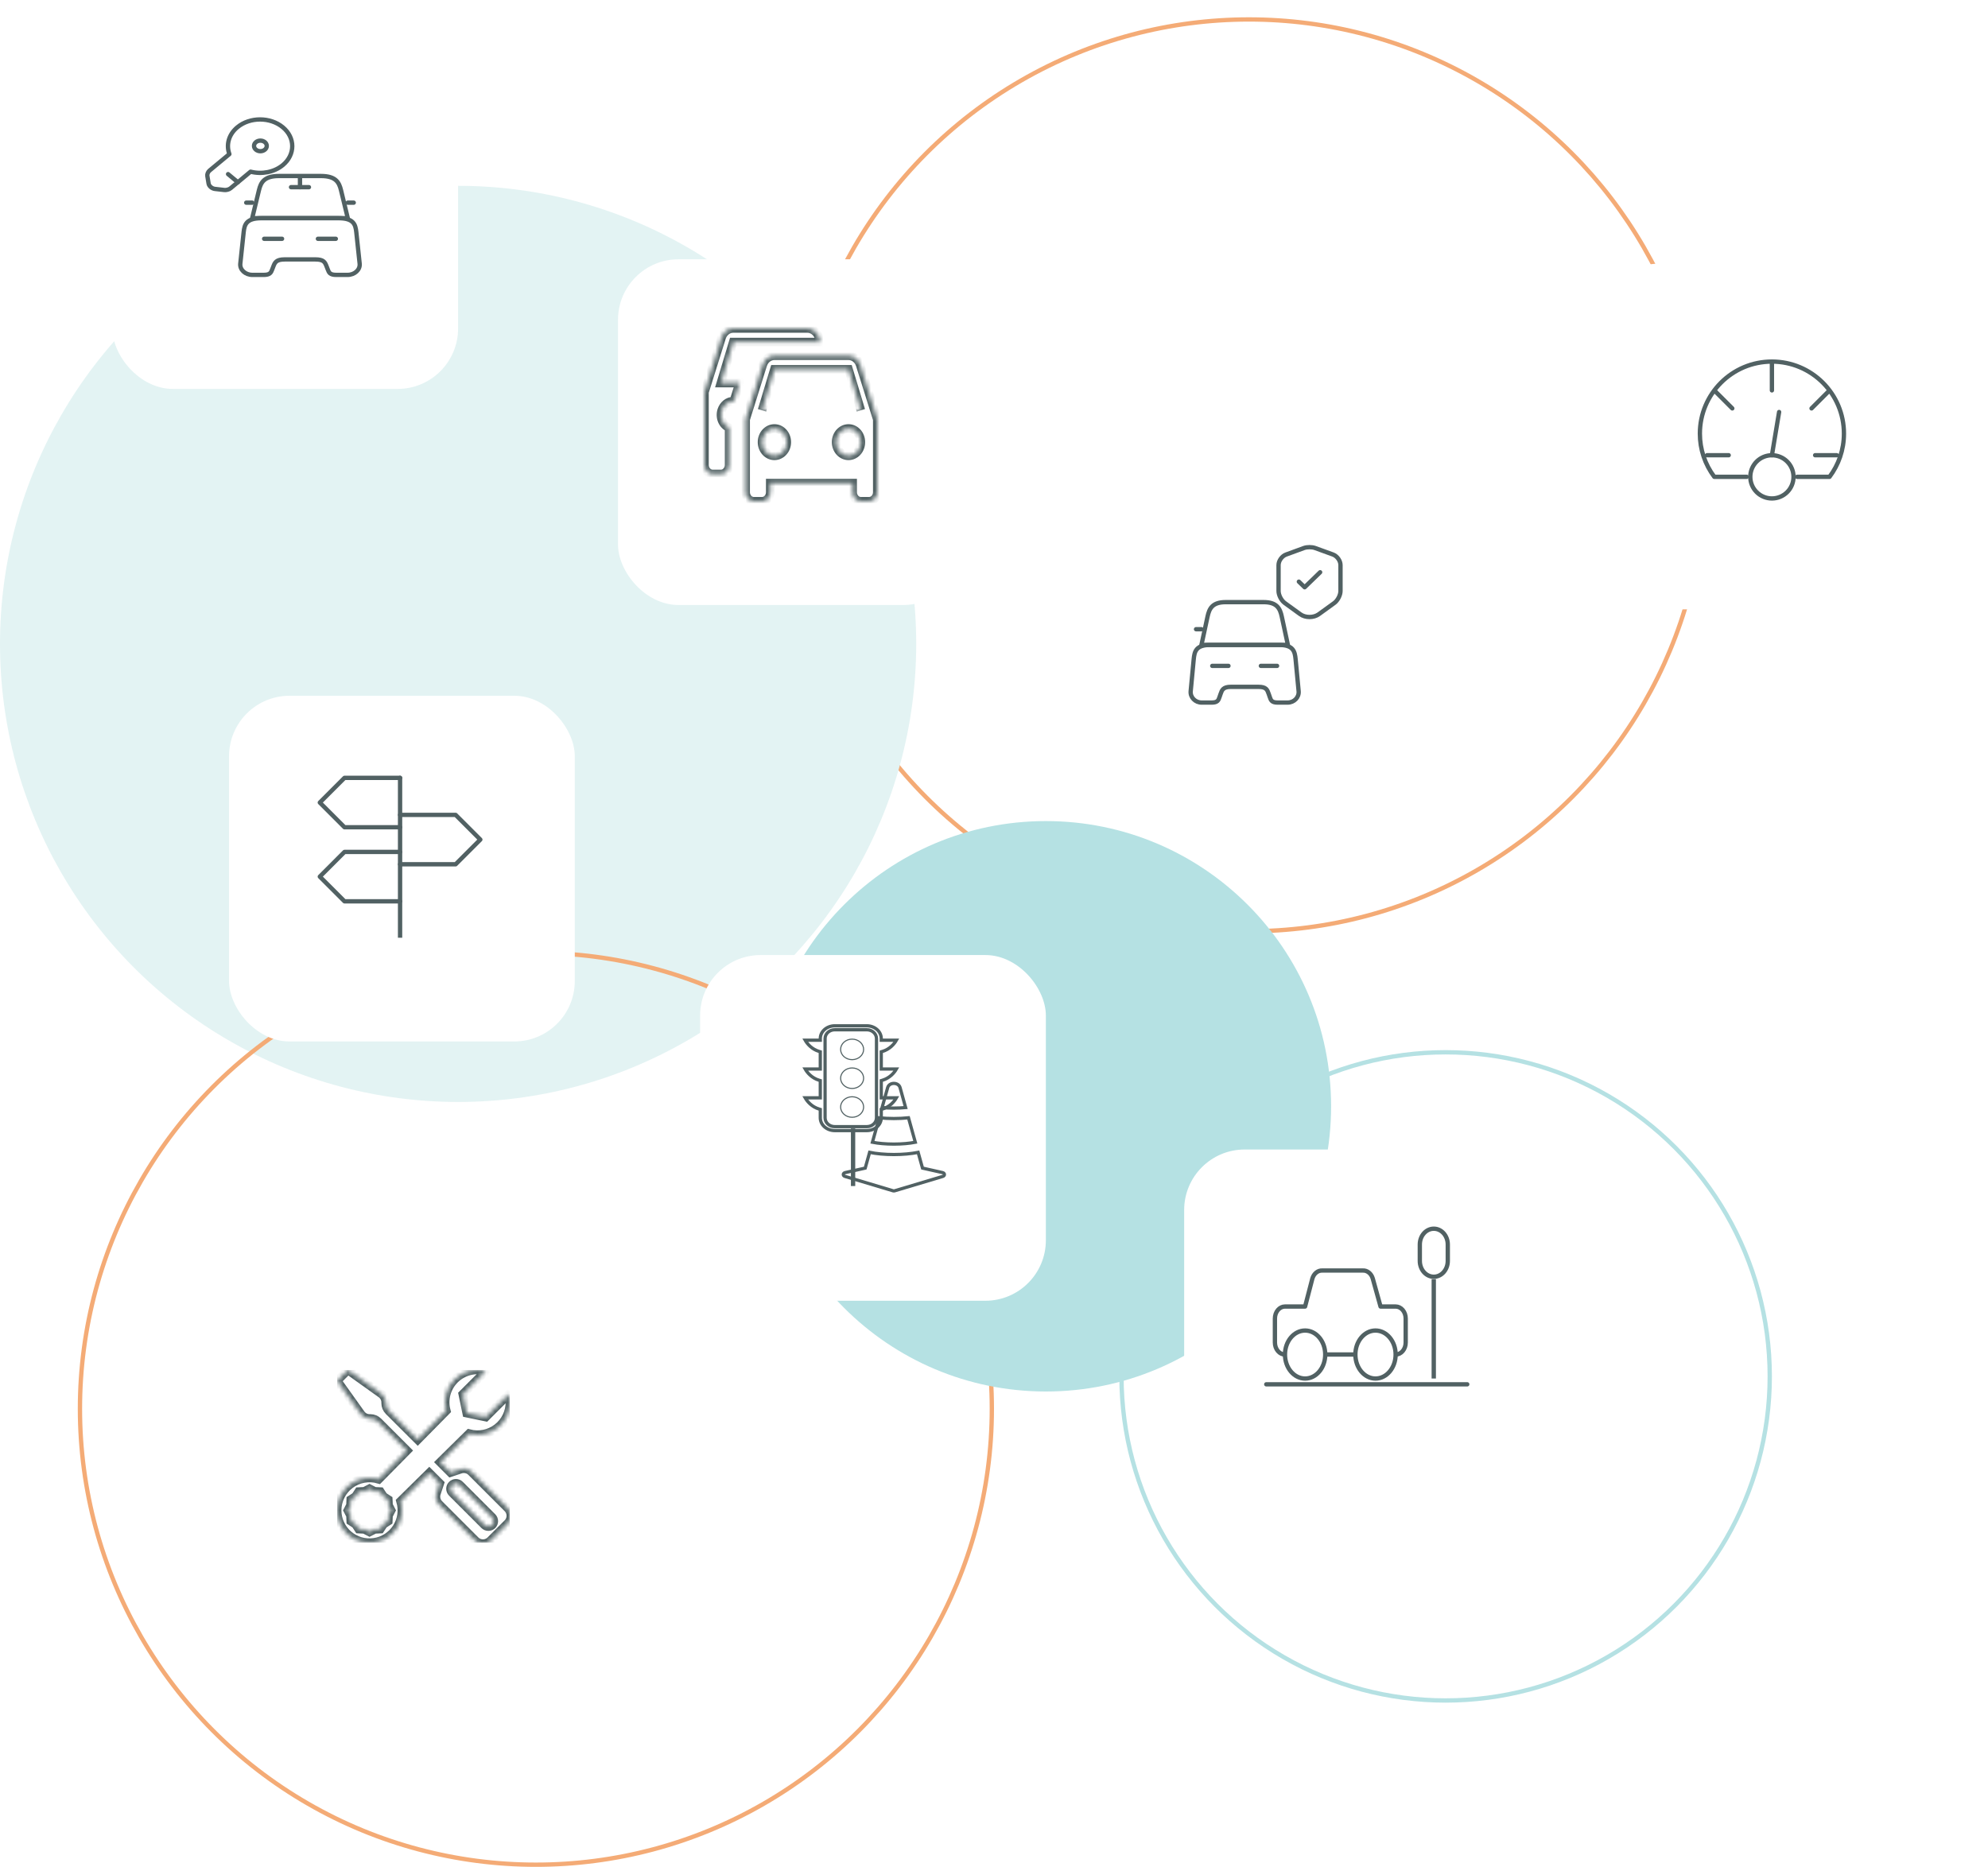 <svg width="460" height="432" viewBox="0 0 460 432" fill="none" xmlns="http://www.w3.org/2000/svg">
<circle cx="289" cy="110" r="105.5" stroke="#F4AB76"/>
<circle cx="106" cy="149" r="106" fill="#E3F3F3"/>
<circle cx="124" cy="326" r="105.5" stroke="#F4AB76"/>
<circle cx="334.5" cy="318.5" r="75" stroke="#B5E1E3"/>
<circle cx="242" cy="256" r="66" fill="#B5E1E3"/>
<g filter="url(#filter0_d_3904_15112)">
<rect x="143" y="56" width="80" height="80" rx="14" fill="white"/>
</g>
<mask id="path-7-inside-1_3904_15112" fill="white">
<path d="M176.333 94.947L179.19 85.474H196.333L199.19 94.947M196.333 105.474C195.576 105.474 194.849 105.141 194.313 104.549C193.777 103.957 193.476 103.153 193.476 102.316C193.476 101.478 193.777 100.675 194.313 100.083C194.849 99.491 195.576 99.158 196.333 99.158C197.091 99.158 197.818 99.491 198.354 100.083C198.889 100.675 199.19 101.478 199.19 102.316C199.19 103.153 198.889 103.957 198.354 104.549C197.818 105.141 197.091 105.474 196.333 105.474ZM179.19 105.474C178.433 105.474 177.706 105.141 177.17 104.549C176.634 103.957 176.333 103.153 176.333 102.316C176.333 101.478 176.634 100.675 177.17 100.083C177.706 99.491 178.433 99.158 179.19 99.158C179.948 99.158 180.675 99.491 181.211 100.083C181.747 100.675 182.048 101.478 182.048 102.316C182.048 103.153 181.747 103.957 181.211 104.549C180.675 105.141 179.948 105.474 179.19 105.474ZM199.038 84.421C198.638 83.158 197.552 82.316 196.333 82.316H179.19C177.971 82.316 176.886 83.158 176.486 84.421L172.524 97.053V113.895C172.524 114.453 172.724 114.989 173.082 115.383C173.439 115.778 173.923 116 174.429 116H176.333C176.839 116 177.323 115.778 177.68 115.383C178.037 114.989 178.238 114.453 178.238 113.895V111.789H197.286V113.895C197.286 114.453 197.486 114.989 197.844 115.383C198.201 115.778 198.685 116 199.19 116H201.095C201.6 116 202.085 115.778 202.442 115.383C202.799 114.989 203 114.453 203 113.895V97.053L199.038 84.421ZM189.514 78.105C189.114 76.842 188.029 76 186.81 76H169.667C168.448 76 167.362 76.842 166.962 78.105L163 90.737V107.579C163 108.137 163.201 108.673 163.558 109.068C163.915 109.462 164.4 109.684 164.905 109.684H166.81C167.315 109.684 167.799 109.462 168.156 109.068C168.514 108.673 168.714 108.137 168.714 107.579V98.968C168.363 98.829 168.039 98.614 167.763 98.337C167.486 98.059 167.262 97.724 167.103 97.351C166.944 96.977 166.853 96.573 166.835 96.16C166.817 95.748 166.873 95.336 167 94.947C167.419 93.684 168.467 92.842 169.667 92.842H169.8L171.133 88.632H166.81L169.667 79.158H189.838L189.514 78.105V78.105Z"/>
</mask>
<path d="M179.19 85.474V84.474H178.448L178.233 85.185L179.19 85.474ZM196.333 85.474L197.291 85.185L197.076 84.474H196.333V85.474ZM196.333 105.474V106.474V105.474ZM196.333 99.158V98.158V99.158ZM179.19 105.474V106.474V105.474ZM176.333 102.316H175.333H176.333ZM179.19 99.158V98.158V99.158ZM182.048 102.316H183.048H182.048ZM199.038 84.421L199.992 84.122L199.991 84.119L199.038 84.421ZM176.486 84.421L175.532 84.119L175.532 84.122L176.486 84.421ZM172.524 97.053L171.57 96.753L171.524 96.9V97.053H172.524ZM178.238 111.789V110.789H177.238V111.789H178.238ZM197.286 111.789H198.286V110.789H197.286V111.789ZM203 97.053H204V96.9L203.954 96.753L203 97.053ZM166.962 78.105L166.009 77.803L166.008 77.806L166.962 78.105ZM163 90.737L162.046 90.438L162 90.584V90.737H163ZM163 107.579H162H163ZM168.714 107.579H169.714H168.714ZM168.714 98.968H169.714V98.289L169.083 98.039L168.714 98.968ZM167 94.947L166.051 94.632L166.049 94.638L167 94.947ZM169.8 92.842V93.842H170.532L170.753 93.144L169.8 92.842ZM171.133 88.632L172.087 88.933L172.499 87.632H171.133V88.632ZM166.81 88.632L165.852 88.343L165.463 89.632H166.81V88.632ZM169.667 79.158V78.158H168.924L168.709 78.869L169.667 79.158ZM189.838 79.158V80.158H191.192L190.794 78.864L189.838 79.158ZM177.291 95.236L180.148 85.762L178.233 85.185L175.376 94.659L177.291 95.236ZM179.19 86.474H196.333V84.474H179.19V86.474ZM195.376 85.762L198.233 95.236L200.148 94.659L197.291 85.185L195.376 85.762ZM196.333 104.474C195.875 104.474 195.412 104.273 195.055 103.878L193.571 105.22C194.285 106.009 195.276 106.474 196.333 106.474V104.474ZM195.055 103.878C194.694 103.479 194.476 102.919 194.476 102.316H192.476C192.476 103.388 192.861 104.434 193.571 105.22L195.055 103.878ZM194.476 102.316C194.476 101.713 194.694 101.153 195.055 100.754L193.571 99.412C192.861 100.198 192.476 101.244 192.476 102.316H194.476ZM195.055 100.754C195.412 100.358 195.875 100.158 196.333 100.158V98.158C195.276 98.158 194.285 98.623 193.571 99.412L195.055 100.754ZM196.333 100.158C196.792 100.158 197.254 100.358 197.612 100.754L199.095 99.412C198.381 98.623 197.39 98.158 196.333 98.158V100.158ZM197.612 100.754C197.973 101.153 198.19 101.713 198.19 102.316H200.19C200.19 101.244 199.806 100.198 199.095 99.412L197.612 100.754ZM198.19 102.316C198.19 102.919 197.973 103.479 197.612 103.878L199.095 105.22C199.806 104.434 200.19 103.388 200.19 102.316H198.19ZM197.612 103.878C197.254 104.273 196.792 104.474 196.333 104.474V106.474C197.39 106.474 198.381 106.009 199.095 105.22L197.612 103.878ZM179.19 104.474C178.732 104.474 178.269 104.273 177.912 103.878L176.429 105.22C177.142 106.009 178.133 106.474 179.19 106.474V104.474ZM177.912 103.878C177.551 103.479 177.333 102.919 177.333 102.316H175.333C175.333 103.388 175.718 104.434 176.429 105.22L177.912 103.878ZM177.333 102.316C177.333 101.713 177.551 101.153 177.912 100.754L176.429 99.412C175.718 100.198 175.333 101.244 175.333 102.316H177.333ZM177.912 100.754C178.269 100.358 178.732 100.158 179.19 100.158V98.158C178.133 98.158 177.142 98.623 176.429 99.412L177.912 100.754ZM179.19 100.158C179.649 100.158 180.111 100.358 180.469 100.754L181.952 99.412C181.238 98.623 180.248 98.158 179.19 98.158V100.158ZM180.469 100.754C180.83 101.153 181.048 101.713 181.048 102.316H183.048C183.048 101.244 182.663 100.198 181.952 99.412L180.469 100.754ZM181.048 102.316C181.048 102.919 180.83 103.479 180.469 103.878L181.952 105.22C182.663 104.434 183.048 103.388 183.048 102.316H181.048ZM180.469 103.878C180.111 104.273 179.649 104.474 179.19 104.474V106.474C180.248 106.474 181.238 106.009 181.952 105.22L180.469 103.878ZM199.991 84.119C199.474 82.487 198.035 81.316 196.333 81.316V83.316C197.07 83.316 197.802 83.829 198.085 84.723L199.991 84.119ZM196.333 81.316H179.19V83.316H196.333V81.316ZM179.19 81.316C177.489 81.316 176.049 82.487 175.532 84.119L177.439 84.723C177.722 83.829 178.454 83.316 179.19 83.316V81.316ZM175.532 84.122L171.57 96.753L173.478 97.352L177.44 84.72L175.532 84.122ZM171.524 97.053V113.895H173.524V97.053H171.524ZM171.524 113.895C171.524 114.688 171.808 115.466 172.34 116.054L173.823 114.712C173.641 114.511 173.524 114.218 173.524 113.895H171.524ZM172.34 116.054C172.875 116.646 173.624 117 174.429 117V115C174.223 115 174.002 114.911 173.823 114.712L172.34 116.054ZM174.429 117H176.333V115H174.429V117ZM176.333 117C177.138 117 177.887 116.646 178.422 116.054L176.939 114.712C176.759 114.911 176.539 115 176.333 115V117ZM178.422 116.054C178.954 115.466 179.238 114.688 179.238 113.895H177.238C177.238 114.218 177.121 114.511 176.939 114.712L178.422 116.054ZM179.238 113.895V111.789H177.238V113.895H179.238ZM178.238 112.789H197.286V110.789H178.238V112.789ZM196.286 111.789V113.895H198.286V111.789H196.286ZM196.286 113.895C196.286 114.688 196.57 115.466 197.102 116.054L198.585 114.712C198.403 114.511 198.286 114.218 198.286 113.895H196.286ZM197.102 116.054C197.637 116.646 198.386 117 199.19 117V115C198.985 115 198.764 114.911 198.585 114.712L197.102 116.054ZM199.19 117H201.095V115H199.19V117ZM201.095 117C201.9 117 202.648 116.646 203.184 116.054L201.701 114.712C201.521 114.911 201.301 115 201.095 115V117ZM203.184 116.054C203.716 115.466 204 114.688 204 113.895H202C202 114.218 201.883 114.511 201.701 114.712L203.184 116.054ZM204 113.895V97.053H202V113.895H204ZM203.954 96.753L199.992 84.122L198.084 84.72L202.046 97.352L203.954 96.753ZM190.468 77.803C189.951 76.171 188.511 75 186.81 75V77C187.546 77 188.278 77.513 188.561 78.407L190.468 77.803ZM186.81 75H169.667V77H186.81V75ZM169.667 75C167.965 75 166.526 76.171 166.009 77.803L167.915 78.407C168.198 77.513 168.93 77 169.667 77V75ZM166.008 77.806L162.046 90.438L163.954 91.036L167.916 78.404L166.008 77.806ZM162 90.737V107.579H164V90.737H162ZM162 107.579C162 108.372 162.284 109.15 162.816 109.739L164.299 108.397C164.117 108.195 164 107.903 164 107.579H162ZM162.816 109.739C163.352 110.33 164.1 110.684 164.905 110.684V108.684C164.699 108.684 164.479 108.595 164.299 108.397L162.816 109.739ZM164.905 110.684H166.81V108.684H164.905V110.684ZM166.81 110.684C167.614 110.684 168.363 110.33 168.898 109.739L167.415 108.397C167.236 108.595 167.015 108.684 166.81 108.684V110.684ZM168.898 109.739C169.43 109.15 169.714 108.372 169.714 107.579H167.714C167.714 107.903 167.597 108.195 167.415 108.397L168.898 109.739ZM169.714 107.579V98.968H167.714V107.579H169.714ZM169.083 98.039C168.863 97.952 168.655 97.815 168.471 97.631L167.054 99.043C167.424 99.414 167.862 99.706 168.346 99.898L169.083 98.039ZM168.471 97.631C168.288 97.447 168.134 97.219 168.023 96.959L166.183 97.743C166.39 98.229 166.685 98.672 167.054 99.043L168.471 97.631ZM168.023 96.959C167.912 96.698 167.847 96.412 167.834 96.118L165.836 96.203C165.859 96.734 165.976 97.257 166.183 97.743L168.023 96.959ZM167.834 96.118C167.822 95.823 167.862 95.531 167.951 95.257L166.049 94.638C165.885 95.141 165.813 95.672 165.836 96.203L167.834 96.118ZM167.949 95.262C168.257 94.335 168.97 93.842 169.667 93.842V91.842C167.963 91.842 166.581 93.034 166.051 94.632L167.949 95.262ZM169.667 93.842H169.8V91.842H169.667V93.842ZM170.753 93.144L172.087 88.933L170.18 88.33L168.847 92.54L170.753 93.144ZM171.133 87.632H166.81V89.632H171.133V87.632ZM167.767 88.92L170.624 79.447L168.709 78.869L165.852 88.343L167.767 88.92ZM169.667 80.158H189.838V78.158H169.667V80.158ZM190.794 78.864L190.47 77.811L188.558 78.399L188.882 79.452L190.794 78.864Z" fill="#516163" mask="url(#path-7-inside-1_3904_15112)"/>
<g filter="url(#filter1_d_3904_15112)">
<rect x="253" y="105" width="80" height="80" rx="14" fill="white"/>
</g>
<path d="M292.387 139.336H283.612C280.5 139.336 279.812 140.839 279.412 142.681L278 149.239H298L296.587 142.681C296.187 140.839 295.5 139.336 292.387 139.336Z" stroke="#516163" stroke-linecap="round" stroke-linejoin="round"/>
<path d="M300.487 159.933C300.625 161.351 299.45 162.576 297.95 162.576H295.6C294.25 162.576 294.062 162.018 293.825 161.327L293.575 160.6C293.225 159.606 293 158.939 291.2 158.939H284.8C283 158.939 282.737 159.691 282.425 160.6L282.175 161.327C281.937 162.018 281.75 162.576 280.4 162.576H278.05C276.55 162.576 275.375 161.351 275.512 159.933L276.212 152.551C276.387 150.733 276.75 149.242 280.025 149.242H295.975C299.25 149.242 299.612 150.733 299.787 152.551L300.487 159.933Z" stroke="#516163" stroke-linecap="round" stroke-linejoin="round"/>
<path d="M278 145.602H276.75" stroke="#516163" stroke-linecap="round" stroke-linejoin="round"/>
<path d="M280.5 154.086H284.25" stroke="#516163" stroke-linecap="round" stroke-linejoin="round"/>
<path d="M291.75 154.086H295.5" stroke="#516163" stroke-linecap="round" stroke-linejoin="round"/>
<path d="M301.741 126.805L297.583 128.324C296.625 128.672 295.842 129.771 295.842 130.757V136.761C295.842 137.714 296.492 138.967 297.283 139.54L300.866 142.134C302.041 142.991 303.975 142.991 305.15 142.134L308.733 139.54C309.525 138.967 310.175 137.714 310.175 136.761V130.757C310.175 129.763 309.391 128.664 308.433 128.316L304.275 126.805C303.566 126.555 302.433 126.555 301.741 126.805Z" stroke="#516163" stroke-linecap="round" stroke-linejoin="round"/>
<path d="M300.542 134.596L301.883 135.897L305.466 132.422" stroke="#516163" stroke-linecap="round" stroke-linejoin="round"/>
<g filter="url(#filter2_d_3904_15112)">
<rect x="58" y="297" width="80" height="80" rx="14" fill="white"/>
</g>
<g clip-path="url(#clip0_3904_15112)">
<mask id="path-18-inside-2_3904_15112" fill="white">
<path d="M80.5 317.002L78 319.502L83.5 327.205C83.731 327.529 84.037 327.793 84.392 327.976C84.746 328.158 85.139 328.253 85.537 328.252H85.713C86.041 328.252 86.367 328.317 86.67 328.442C86.974 328.568 87.25 328.752 87.483 328.985L94.17 335.672L87.627 342.307C86.508 341.978 85.328 341.914 84.18 342.12C83.032 342.326 81.948 342.797 81.013 343.496C80.079 344.194 79.32 345.1 78.797 346.143C78.274 347.186 78.001 348.336 78 349.502C78.001 350.577 78.234 351.639 78.682 352.616C79.129 353.593 79.782 354.463 80.595 355.166C81.408 355.869 82.363 356.389 83.395 356.69C84.426 356.992 85.511 357.068 86.575 356.914C87.638 356.76 88.657 356.38 89.56 355.798C90.464 355.216 91.232 354.446 91.812 353.542C92.393 352.637 92.772 351.618 92.924 350.554C93.077 349.49 92.998 348.406 92.695 347.375L99.33 340.832L101.75 343.252L100.988 345.537C100.841 345.978 100.82 346.45 100.927 346.902C101.034 347.354 101.264 347.767 101.593 348.095L109.983 356.485C110.451 356.953 111.087 357.217 111.75 357.217C112.413 357.217 113.049 356.953 113.518 356.485L117.483 352.52C117.951 352.051 118.214 351.415 118.214 350.752C118.214 350.089 117.951 349.454 117.483 348.985L109.093 340.595C108.764 340.266 108.351 340.036 107.9 339.929C107.448 339.822 106.975 339.843 106.535 339.99L104.25 340.752L101.85 338.352L108.55 331.745C109.661 332.041 110.826 332.079 111.954 331.854C113.083 331.63 114.144 331.149 115.057 330.449C115.97 329.749 116.711 328.849 117.221 327.818C117.731 326.787 117.998 325.653 118 324.502C118 323.83 117.913 323.177 117.745 322.56L112.395 327.912L108 327.002L107.09 322.61L112.443 317.257C111.169 316.915 109.828 316.914 108.555 317.255C107.281 317.597 106.12 318.267 105.188 319.2C104.257 320.133 103.587 321.295 103.248 322.569C102.908 323.843 102.911 325.184 103.255 326.457L96.655 333.152L89.983 326.485C89.514 326.016 89.25 325.38 89.25 324.717V324.54C89.25 324.142 89.155 323.749 88.973 323.395C88.791 323.041 88.526 322.736 88.203 322.505L80.5 317.002ZM104.615 343.617C104.731 343.501 104.869 343.408 105.021 343.345C105.173 343.282 105.336 343.25 105.5 343.25C105.664 343.25 105.827 343.282 105.979 343.345C106.131 343.408 106.269 343.501 106.385 343.617L113.885 351.117C114.001 351.233 114.093 351.371 114.156 351.523C114.219 351.675 114.252 351.838 114.252 352.002C114.252 352.167 114.219 352.329 114.156 352.481C114.093 352.633 114.001 352.771 113.885 352.887C113.769 353.003 113.631 353.096 113.479 353.159C113.327 353.221 113.164 353.254 113 353.254C112.836 353.254 112.673 353.221 112.521 353.159C112.369 353.096 112.231 353.003 112.115 352.887L104.615 345.387C104.499 345.271 104.406 345.133 104.343 344.981C104.28 344.829 104.248 344.667 104.248 344.502C104.248 344.338 104.28 344.175 104.343 344.023C104.406 343.871 104.499 343.733 104.615 343.617ZM85.5 344.502L86.677 345.107L88 345.172L88.718 346.285L89.83 347.002L89.895 348.325L90.5 349.502L89.895 350.68L89.83 352.002L88.718 352.72L88 353.832L86.677 353.897L85.5 354.502L84.323 353.897L83 353.832L82.282 352.72L81.17 352.002L81.105 350.68L80.5 349.502L81.105 348.325L81.17 347.002L82.282 346.285L83 345.172L84.323 345.107L85.5 344.502Z"/>
</mask>
<path d="M80.5 317.002L78 319.502L83.5 327.205C83.731 327.529 84.037 327.793 84.392 327.976C84.746 328.158 85.139 328.253 85.537 328.252H85.713C86.041 328.252 86.367 328.317 86.67 328.442C86.974 328.568 87.25 328.752 87.483 328.985L94.17 335.672L87.627 342.307C86.508 341.978 85.328 341.914 84.18 342.12C83.032 342.326 81.948 342.797 81.013 343.496C80.079 344.194 79.32 345.1 78.797 346.143C78.274 347.186 78.001 348.336 78 349.502C78.001 350.577 78.234 351.639 78.682 352.616C79.129 353.593 79.782 354.463 80.595 355.166C81.408 355.869 82.363 356.389 83.395 356.69C84.426 356.992 85.511 357.068 86.575 356.914C87.638 356.76 88.657 356.38 89.56 355.798C90.464 355.216 91.232 354.446 91.812 353.542C92.393 352.637 92.772 351.618 92.924 350.554C93.077 349.49 92.998 348.406 92.695 347.375L99.33 340.832L101.75 343.252L100.988 345.537C100.841 345.978 100.82 346.45 100.927 346.902C101.034 347.354 101.264 347.767 101.593 348.095L109.983 356.485C110.451 356.953 111.087 357.217 111.75 357.217C112.413 357.217 113.049 356.953 113.518 356.485L117.483 352.52C117.951 352.051 118.214 351.415 118.214 350.752C118.214 350.089 117.951 349.454 117.483 348.985L109.093 340.595C108.764 340.266 108.351 340.036 107.9 339.929C107.448 339.822 106.975 339.843 106.535 339.99L104.25 340.752L101.85 338.352L108.55 331.745C109.661 332.041 110.826 332.079 111.954 331.854C113.083 331.63 114.144 331.149 115.057 330.449C115.97 329.749 116.711 328.849 117.221 327.818C117.731 326.787 117.998 325.653 118 324.502C118 323.83 117.913 323.177 117.745 322.56L112.395 327.912L108 327.002L107.09 322.61L112.443 317.257C111.169 316.915 109.828 316.914 108.555 317.255C107.281 317.597 106.12 318.267 105.188 319.2C104.257 320.133 103.587 321.295 103.248 322.569C102.908 323.843 102.911 325.184 103.255 326.457L96.655 333.152L89.983 326.485C89.514 326.016 89.25 325.38 89.25 324.717V324.54C89.25 324.142 89.155 323.749 88.973 323.395C88.791 323.041 88.526 322.736 88.203 322.505L80.5 317.002ZM104.615 343.617C104.731 343.501 104.869 343.408 105.021 343.345C105.173 343.282 105.336 343.25 105.5 343.25C105.664 343.25 105.827 343.282 105.979 343.345C106.131 343.408 106.269 343.501 106.385 343.617L113.885 351.117C114.001 351.233 114.093 351.371 114.156 351.523C114.219 351.675 114.252 351.838 114.252 352.002C114.252 352.167 114.219 352.329 114.156 352.481C114.093 352.633 114.001 352.771 113.885 352.887C113.769 353.003 113.631 353.096 113.479 353.159C113.327 353.221 113.164 353.254 113 353.254C112.836 353.254 112.673 353.221 112.521 353.159C112.369 353.096 112.231 353.003 112.115 352.887L104.615 345.387C104.499 345.271 104.406 345.133 104.343 344.981C104.28 344.829 104.248 344.667 104.248 344.502C104.248 344.338 104.28 344.175 104.343 344.023C104.406 343.871 104.499 343.733 104.615 343.617ZM85.5 344.502L86.677 345.107L88 345.172L88.718 346.285L89.83 347.002L89.895 348.325L90.5 349.502L89.895 350.68L89.83 352.002L88.718 352.72L88 353.832L86.677 353.897L85.5 354.502L84.323 353.897L83 353.832L82.282 352.72L81.17 352.002L81.105 350.68L80.5 349.502L81.105 348.325L81.17 347.002L82.282 346.285L83 345.172L84.323 345.107L85.5 344.502Z" stroke="#516163" stroke-width="2" mask="url(#path-18-inside-2_3904_15112)"/>
</g>
<g filter="url(#filter3_d_3904_15112)">
<rect x="370" y="57" width="80" height="80" rx="14" fill="white"/>
</g>
<path d="M410.001 83.672V90.338M396.667 90.338L400.834 94.505M419.167 94.505L423.334 90.338M395.001 105.339H400.001M410.001 105.339L411.667 95.338M420.001 105.339H425.001M404.167 110.34H396.667C394.499 107.457 393.328 103.946 393.334 100.339C393.334 91.133 400.796 83.672 410.001 83.672C419.206 83.672 426.667 91.133 426.667 100.339C426.667 104.092 425.427 107.555 423.334 110.34L415.834 110.339" stroke="#516163" stroke-linecap="round" stroke-linejoin="round"/>
<path d="M410 115.344C411.326 115.344 412.598 114.817 413.536 113.879C414.473 112.942 415 111.67 415 110.344C415 109.018 414.473 107.746 413.536 106.808C412.598 105.871 411.326 105.344 410 105.344C408.674 105.344 407.402 105.871 406.464 106.808C405.527 107.746 405 109.018 405 110.344C405 111.67 405.527 112.942 406.464 113.879C407.402 114.817 408.674 115.344 410 115.344V115.344Z" stroke="#516163" stroke-linecap="round" stroke-linejoin="round"/>
<g filter="url(#filter4_d_3904_15112)">
<rect x="162" y="217" width="80" height="80" rx="14" fill="white"/>
</g>
<g clip-path="url(#clip1_3904_15112)">
<path d="M208.271 251.691L208.271 251.691L209.553 256.297C208.71 256.373 207.794 256.416 206.83 256.416C205.865 256.416 204.949 256.374 204.106 256.296L205.39 251.691L205.39 251.691C205.567 251.054 206.167 250.703 206.83 250.703C207.493 250.703 208.093 251.054 208.271 251.691ZM218.118 271.348L218.119 271.348C218.244 271.376 218.348 271.438 218.42 271.517C218.491 271.596 218.527 271.687 218.531 271.775C218.535 271.864 218.507 271.955 218.444 272.037C218.38 272.119 218.283 272.187 218.162 272.223L218.162 272.223L207.016 275.556C207.016 275.556 207.016 275.556 207.016 275.556C206.896 275.592 206.765 275.592 206.644 275.556C206.644 275.556 206.644 275.556 206.644 275.556L195.498 272.223L195.498 272.223C195.377 272.187 195.28 272.119 195.216 272.037C195.154 271.955 195.126 271.864 195.129 271.775C195.133 271.687 195.169 271.596 195.24 271.517C195.312 271.438 195.417 271.376 195.541 271.348L195.542 271.348L199.983 270.352L200.202 270.302L200.262 270.086L201.218 266.663C202.793 266.979 204.735 267.164 206.83 267.164C208.926 267.164 210.867 266.979 212.443 266.663L213.398 270.086L213.458 270.302L213.677 270.352L218.118 271.348ZM206.83 258.832C208.023 258.832 209.162 258.773 210.214 258.664L211.791 264.323C210.452 264.582 208.736 264.749 206.83 264.749C204.924 264.749 203.21 264.582 201.869 264.323L203.446 258.664C204.498 258.773 205.638 258.832 206.83 258.832Z" stroke="#516163" stroke-width="0.75"/>
</g>
<path d="M198.193 245.028C197.869 245.149 197.522 245.211 197.17 245.211C196.46 245.211 195.782 244.958 195.284 244.511C194.786 244.064 194.509 243.461 194.509 242.836C194.509 242.211 194.786 241.608 195.284 241.161C195.782 240.714 196.46 240.461 197.17 240.461C197.522 240.461 197.869 240.523 198.193 240.643C198.517 240.764 198.811 240.94 199.057 241.161C199.304 241.382 199.499 241.644 199.631 241.932C199.764 242.219 199.832 242.526 199.832 242.836C199.832 243.146 199.764 243.453 199.631 243.74C199.499 244.027 199.304 244.289 199.057 244.511C198.811 244.732 198.517 244.908 198.193 245.028ZM199.057 251.177C198.559 251.624 197.88 251.878 197.17 251.878C196.46 251.878 195.782 251.624 195.284 251.177C194.786 250.731 194.509 250.128 194.509 249.503C194.509 248.877 194.786 248.275 195.284 247.828C195.782 247.381 196.46 247.128 197.17 247.128C197.88 247.128 198.559 247.381 199.057 247.828C199.555 248.275 199.832 248.877 199.832 249.503C199.832 250.128 199.555 250.731 199.057 251.177ZM199.832 256.169C199.832 256.795 199.555 257.397 199.057 257.844C198.559 258.291 197.88 258.544 197.17 258.544C196.46 258.544 195.782 258.291 195.284 257.844C194.786 257.397 194.509 256.795 194.509 256.169C194.509 255.544 194.786 254.941 195.284 254.495C195.782 254.047 196.46 253.794 197.17 253.794C197.88 253.794 198.559 254.047 199.057 254.495C199.555 254.941 199.832 255.544 199.832 256.169Z" stroke="#516163" stroke-width="0.25"/>
<path d="M189.431 240.708H189.806V240.333C189.806 239.563 190.146 238.814 190.769 238.255C191.393 237.696 192.248 237.375 193.146 237.375H200.576C201.474 237.375 202.329 237.696 202.953 238.255C203.576 238.814 203.916 239.563 203.916 240.333V240.708H204.291H207.414C206.932 241.559 205.884 242.799 204.184 243.307L203.916 243.387V243.667V247V247.375H204.291H207.414C206.932 248.226 205.884 249.465 204.184 249.974L203.916 250.054V250.333V253.667V254.042H204.291H207.414C206.932 254.892 205.884 256.132 204.184 256.641L203.916 256.721V257V258.667C203.916 259.437 203.576 260.186 202.953 260.745C202.329 261.304 201.474 261.625 200.576 261.625H193.146C192.248 261.625 191.393 261.304 190.769 260.745C190.146 260.186 189.806 259.437 189.806 258.667V257V256.721L189.538 256.641C187.838 256.132 186.79 254.892 186.308 254.042H189.431H189.806V253.667V250.333V250.054L189.538 249.974C187.838 249.465 186.79 248.226 186.308 247.375H189.431H189.806V247V243.667V243.387L189.538 243.307C187.838 242.799 186.79 241.559 186.308 240.708H189.431ZM193.146 238.292C192.566 238.292 192.003 238.498 191.582 238.876C191.159 239.255 190.913 239.778 190.913 240.333V258.667C190.913 259.222 191.159 259.745 191.582 260.124C192.003 260.502 192.566 260.708 193.146 260.708H200.576C201.156 260.708 201.719 260.502 202.14 260.124C202.563 259.745 202.809 259.222 202.809 258.667V240.333C202.809 239.778 202.563 239.255 202.14 238.876C201.719 238.498 201.156 238.292 200.576 238.292H193.146Z" stroke="#516163" stroke-width="0.75"/>
<path d="M197.391 274.453L197.391 261.12" stroke="#516163"/>
<g filter="url(#filter5_d_3904_15112)">
<rect x="274" y="262" width="80" height="80" rx="14" fill="white"/>
</g>
<path d="M322.934 313.444C323.551 313.444 324.143 313.152 324.58 312.631C325.017 312.11 325.262 311.404 325.262 310.667V305.113C325.262 304.376 325.017 303.67 324.58 303.149C324.143 302.628 323.551 302.335 322.934 302.335H319.442L317.65 295.892C317.488 295.317 317.173 294.822 316.752 294.481C316.332 294.14 315.83 293.972 315.322 294.004H305.987C305.48 293.972 304.977 294.14 304.557 294.481C304.137 294.822 303.822 295.317 303.66 295.892L301.983 302.335H297.328C296.71 302.335 296.118 302.628 295.682 303.149C295.245 303.67 295 304.376 295 305.113V310.667C295 311.404 295.245 312.11 295.682 312.631C296.118 313.152 296.71 313.444 297.328 313.444" stroke="#516163" stroke-linejoin="round"/>
<path d="M301.986 319C304.558 319 306.643 316.513 306.643 313.445C306.643 310.377 304.558 307.891 301.986 307.891C299.415 307.891 297.33 310.377 297.33 313.445C297.33 316.513 299.415 319 301.986 319Z" stroke="#516163" stroke-linejoin="round"/>
<path d="M318.275 319C320.847 319 322.932 316.513 322.932 313.445C322.932 310.377 320.847 307.891 318.275 307.891C315.704 307.891 313.619 310.377 313.619 313.445C313.619 316.513 315.704 319 318.275 319Z" stroke="#516163" stroke-linejoin="round"/>
<path d="M306.642 313.438H313.627" stroke="#516163" stroke-linejoin="round"/>
<path d="M293 320.336H339.502" stroke="#516163" stroke-miterlimit="10" stroke-linecap="round" stroke-linejoin="round"/>
<path d="M331.756 319L331.756 296" stroke="#516163" stroke-miterlimit="10" stroke-linejoin="round"/>
<path d="M331.765 284.328C329.971 284.328 328.529 285.961 328.529 287.995V291.778C328.529 293.811 329.971 295.445 331.765 295.445C333.559 295.445 335 293.811 335 291.778V287.995C335 285.961 333.559 284.328 331.765 284.328Z" stroke="#516163" stroke-miterlimit="10" stroke-linejoin="round"/>
<g filter="url(#filter6_d_3904_15112)">
<rect x="53" y="157" width="80" height="80" rx="14" fill="white"/>
</g>
<g clip-path="url(#clip2_3904_15112)">
<path d="M92.571 191.429H79.714L74 185.714L79.714 180H92.571" stroke="#516163" stroke-linecap="round" stroke-linejoin="round"/>
<path d="M92.572 199.999H105.429L111.144 194.285L105.429 188.57H92.572" stroke="#516163" stroke-linecap="round" stroke-linejoin="round"/>
<path d="M92.571 208.569H79.714L74 202.855L79.714 197.141H92.571" stroke="#516163" stroke-linecap="round" stroke-linejoin="round"/>
<path d="M92.572 180V217.143" stroke="#516163" stroke-linecap="round" stroke-linejoin="round"/>
</g>
<g filter="url(#filter7_d_3904_15112)">
<rect x="26" y="6" width="80" height="80" rx="14" fill="white"/>
</g>
<path d="M65.451 38.197C63.426 39.872 60.527 40.386 57.981 39.725L53.352 43.564C53.018 43.85 52.359 44.022 51.887 43.964L49.745 43.719C49.037 43.638 48.379 43.082 48.27 42.494L47.975 40.713C47.907 40.321 48.133 39.774 48.457 39.496L53.077 35.657C52.29 33.532 52.9 31.123 54.924 29.448C57.824 27.038 62.532 27.038 65.441 29.448C68.35 31.858 68.35 35.787 65.451 38.197Z" stroke="#516163" stroke-miterlimit="10" stroke-linecap="round" stroke-linejoin="round"/>
<path d="M52.772 40.289L55.033 42.168" stroke="#516163" stroke-miterlimit="10" stroke-linecap="round" stroke-linejoin="round"/>
<path d="M60.251 34.99C61.066 34.99 61.726 34.441 61.726 33.764C61.726 33.088 61.066 32.539 60.251 32.539C59.437 32.539 58.777 33.088 58.777 33.764C58.777 34.441 59.437 34.99 60.251 34.99Z" stroke="#516163" stroke-linecap="round" stroke-linejoin="round"/>
<path d="M74.264 40.727H64.561C61.119 40.727 60.359 42.207 59.917 44.022L58.355 50.482H80.47L78.908 44.022C78.466 42.207 77.706 40.727 74.264 40.727Z" stroke="#516163" stroke-linecap="round" stroke-linejoin="round"/>
<path d="M83.221 61.008C83.373 62.405 82.073 63.611 80.415 63.611H77.816C76.324 63.611 76.116 63.062 75.854 62.381L75.577 61.665C75.19 60.686 74.941 60.029 72.951 60.029H65.874C63.884 60.029 63.593 60.769 63.248 61.665L62.971 62.381C62.709 63.062 62.502 63.611 61.009 63.611H58.41C56.752 63.611 55.452 62.405 55.604 61.008L56.378 53.736C56.572 51.945 56.973 50.477 60.594 50.477H78.231C81.852 50.477 82.253 51.945 82.447 53.736L83.221 61.008Z" stroke="#516163" stroke-linecap="round" stroke-linejoin="round"/>
<path d="M58.355 46.898H56.973" stroke="#516163" stroke-linecap="round" stroke-linejoin="round"/>
<path d="M81.852 46.898H80.47" stroke="#516163" stroke-linecap="round" stroke-linejoin="round"/>
<path d="M69.413 40.93V43.318" stroke="#516163" stroke-linecap="round" stroke-linejoin="round"/>
<path d="M67.339 43.312H71.486" stroke="#516163" stroke-linecap="round" stroke-linejoin="round"/>
<path d="M61.119 55.258H65.266" stroke="#516163" stroke-linecap="round" stroke-linejoin="round"/>
<path d="M73.559 55.258H77.706" stroke="#516163" stroke-linecap="round" stroke-linejoin="round"/>
<defs>
<filter id="filter0_d_3904_15112" x="133" y="50" width="100" height="100" filterUnits="userSpaceOnUse" color-interpolation-filters="sRGB">
<feFlood flood-opacity="0" result="BackgroundImageFix"/>
<feColorMatrix in="SourceAlpha" type="matrix" values="0 0 0 0 0 0 0 0 0 0 0 0 0 0 0 0 0 0 127 0" result="hardAlpha"/>
<feOffset dy="4"/>
<feGaussianBlur stdDeviation="5"/>
<feComposite in2="hardAlpha" operator="out"/>
<feColorMatrix type="matrix" values="0 0 0 0 0 0 0 0 0 0 0 0 0 0 0 0 0 0 0.15 0"/>
<feBlend mode="normal" in2="BackgroundImageFix" result="effect1_dropShadow_3904_15112"/>
<feBlend mode="normal" in="SourceGraphic" in2="effect1_dropShadow_3904_15112" result="shape"/>
</filter>
<filter id="filter1_d_3904_15112" x="243" y="99" width="100" height="100" filterUnits="userSpaceOnUse" color-interpolation-filters="sRGB">
<feFlood flood-opacity="0" result="BackgroundImageFix"/>
<feColorMatrix in="SourceAlpha" type="matrix" values="0 0 0 0 0 0 0 0 0 0 0 0 0 0 0 0 0 0 127 0" result="hardAlpha"/>
<feOffset dy="4"/>
<feGaussianBlur stdDeviation="5"/>
<feComposite in2="hardAlpha" operator="out"/>
<feColorMatrix type="matrix" values="0 0 0 0 0 0 0 0 0 0 0 0 0 0 0 0 0 0 0.15 0"/>
<feBlend mode="normal" in2="BackgroundImageFix" result="effect1_dropShadow_3904_15112"/>
<feBlend mode="normal" in="SourceGraphic" in2="effect1_dropShadow_3904_15112" result="shape"/>
</filter>
<filter id="filter2_d_3904_15112" x="48" y="291" width="100" height="100" filterUnits="userSpaceOnUse" color-interpolation-filters="sRGB">
<feFlood flood-opacity="0" result="BackgroundImageFix"/>
<feColorMatrix in="SourceAlpha" type="matrix" values="0 0 0 0 0 0 0 0 0 0 0 0 0 0 0 0 0 0 127 0" result="hardAlpha"/>
<feOffset dy="4"/>
<feGaussianBlur stdDeviation="5"/>
<feComposite in2="hardAlpha" operator="out"/>
<feColorMatrix type="matrix" values="0 0 0 0 0 0 0 0 0 0 0 0 0 0 0 0 0 0 0.15 0"/>
<feBlend mode="normal" in2="BackgroundImageFix" result="effect1_dropShadow_3904_15112"/>
<feBlend mode="normal" in="SourceGraphic" in2="effect1_dropShadow_3904_15112" result="shape"/>
</filter>
<filter id="filter3_d_3904_15112" x="360" y="51" width="100" height="100" filterUnits="userSpaceOnUse" color-interpolation-filters="sRGB">
<feFlood flood-opacity="0" result="BackgroundImageFix"/>
<feColorMatrix in="SourceAlpha" type="matrix" values="0 0 0 0 0 0 0 0 0 0 0 0 0 0 0 0 0 0 127 0" result="hardAlpha"/>
<feOffset dy="4"/>
<feGaussianBlur stdDeviation="5"/>
<feComposite in2="hardAlpha" operator="out"/>
<feColorMatrix type="matrix" values="0 0 0 0 0 0 0 0 0 0 0 0 0 0 0 0 0 0 0.15 0"/>
<feBlend mode="normal" in2="BackgroundImageFix" result="effect1_dropShadow_3904_15112"/>
<feBlend mode="normal" in="SourceGraphic" in2="effect1_dropShadow_3904_15112" result="shape"/>
</filter>
<filter id="filter4_d_3904_15112" x="152" y="211" width="100" height="100" filterUnits="userSpaceOnUse" color-interpolation-filters="sRGB">
<feFlood flood-opacity="0" result="BackgroundImageFix"/>
<feColorMatrix in="SourceAlpha" type="matrix" values="0 0 0 0 0 0 0 0 0 0 0 0 0 0 0 0 0 0 127 0" result="hardAlpha"/>
<feOffset dy="4"/>
<feGaussianBlur stdDeviation="5"/>
<feComposite in2="hardAlpha" operator="out"/>
<feColorMatrix type="matrix" values="0 0 0 0 0 0 0 0 0 0 0 0 0 0 0 0 0 0 0.15 0"/>
<feBlend mode="normal" in2="BackgroundImageFix" result="effect1_dropShadow_3904_15112"/>
<feBlend mode="normal" in="SourceGraphic" in2="effect1_dropShadow_3904_15112" result="shape"/>
</filter>
<filter id="filter5_d_3904_15112" x="264" y="256" width="100" height="100" filterUnits="userSpaceOnUse" color-interpolation-filters="sRGB">
<feFlood flood-opacity="0" result="BackgroundImageFix"/>
<feColorMatrix in="SourceAlpha" type="matrix" values="0 0 0 0 0 0 0 0 0 0 0 0 0 0 0 0 0 0 127 0" result="hardAlpha"/>
<feOffset dy="4"/>
<feGaussianBlur stdDeviation="5"/>
<feComposite in2="hardAlpha" operator="out"/>
<feColorMatrix type="matrix" values="0 0 0 0 0 0 0 0 0 0 0 0 0 0 0 0 0 0 0.15 0"/>
<feBlend mode="normal" in2="BackgroundImageFix" result="effect1_dropShadow_3904_15112"/>
<feBlend mode="normal" in="SourceGraphic" in2="effect1_dropShadow_3904_15112" result="shape"/>
</filter>
<filter id="filter6_d_3904_15112" x="43" y="151" width="100" height="100" filterUnits="userSpaceOnUse" color-interpolation-filters="sRGB">
<feFlood flood-opacity="0" result="BackgroundImageFix"/>
<feColorMatrix in="SourceAlpha" type="matrix" values="0 0 0 0 0 0 0 0 0 0 0 0 0 0 0 0 0 0 127 0" result="hardAlpha"/>
<feOffset dy="4"/>
<feGaussianBlur stdDeviation="5"/>
<feComposite in2="hardAlpha" operator="out"/>
<feColorMatrix type="matrix" values="0 0 0 0 0 0 0 0 0 0 0 0 0 0 0 0 0 0 0.15 0"/>
<feBlend mode="normal" in2="BackgroundImageFix" result="effect1_dropShadow_3904_15112"/>
<feBlend mode="normal" in="SourceGraphic" in2="effect1_dropShadow_3904_15112" result="shape"/>
</filter>
<filter id="filter7_d_3904_15112" x="16" y="0" width="100" height="100" filterUnits="userSpaceOnUse" color-interpolation-filters="sRGB">
<feFlood flood-opacity="0" result="BackgroundImageFix"/>
<feColorMatrix in="SourceAlpha" type="matrix" values="0 0 0 0 0 0 0 0 0 0 0 0 0 0 0 0 0 0 127 0" result="hardAlpha"/>
<feOffset dy="4"/>
<feGaussianBlur stdDeviation="5"/>
<feComposite in2="hardAlpha" operator="out"/>
<feColorMatrix type="matrix" values="0 0 0 0 0 0 0 0 0 0 0 0 0 0 0 0 0 0 0.15 0"/>
<feBlend mode="normal" in2="BackgroundImageFix" result="effect1_dropShadow_3904_15112"/>
<feBlend mode="normal" in="SourceGraphic" in2="effect1_dropShadow_3904_15112" result="shape"/>
</filter>
<clipPath id="clip0_3904_15112">
<rect width="40" height="40" fill="white" transform="translate(78 317)"/>
</clipPath>
<clipPath id="clip1_3904_15112">
<rect width="29.722" height="26.667" fill="white" transform="translate(192.277 250.328)"/>
</clipPath>
<clipPath id="clip2_3904_15112">
<rect width="40" height="40" fill="white" transform="translate(73 177)"/>
</clipPath>
</defs>
</svg>
